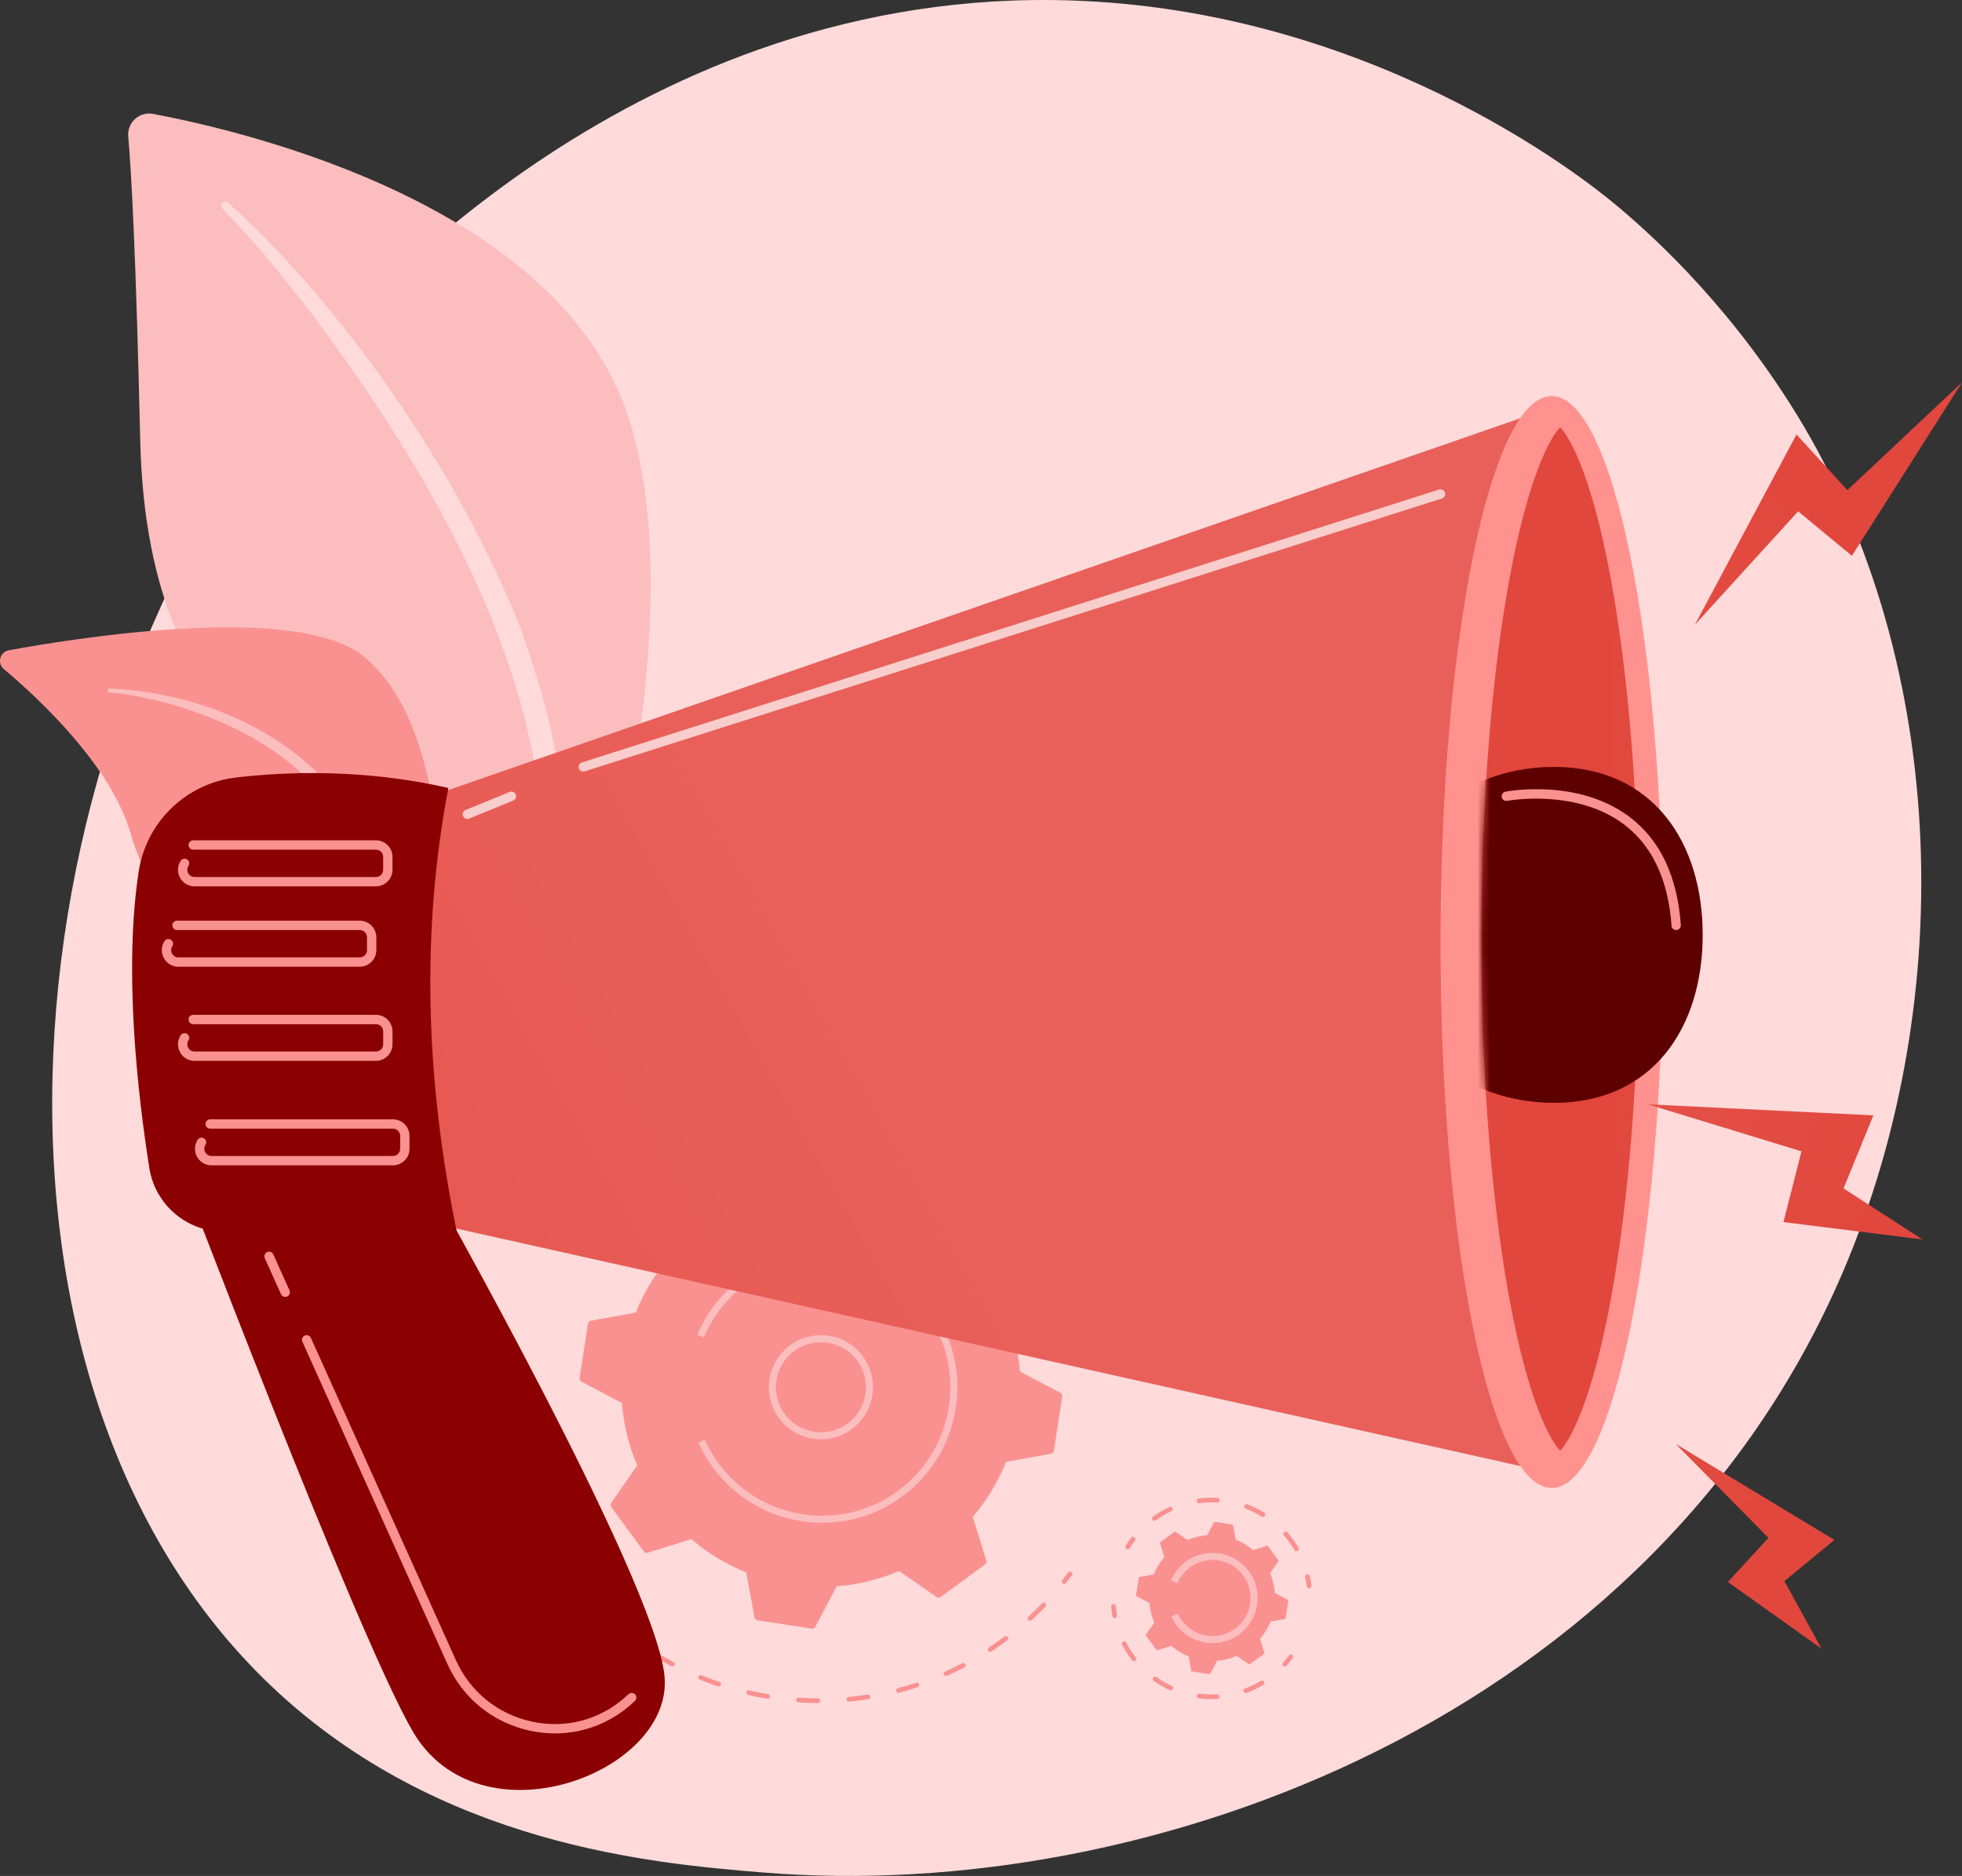 <svg width="318" height="304" viewBox="0 0 318 304" fill="none" xmlns="http://www.w3.org/2000/svg">
<rect x="0" y="0" width="318" height="304" fill="#333333" stroke="none"/>
<g clip-path="url(#clip0_41_1799)">
<path d="M298.699 206.116C268.01 277.865 187 308.683 123.528 303.428C106.198 301.994 71.328 299.107 44.103 273.354C-8.183 223.897 -0.131 120.519 49.922 59.656C56.367 51.818 100.984 -0.696 170.511 0.007C221.415 0.521 257.143 29.283 261.488 32.866C266.976 37.392 279.082 48.148 289.991 65.212C315.624 105.307 317.877 161.28 298.699 206.115V206.116Z" fill="#FEDADA"/>
<path d="M89.666 198.945C89.598 198.945 89.529 198.927 89.466 198.889C89.287 198.778 89.231 198.544 89.342 198.363C89.61 197.928 89.884 197.495 90.165 197.066C90.282 196.89 90.517 196.841 90.694 196.956C90.87 197.072 90.919 197.309 90.804 197.485C90.526 197.907 90.256 198.334 89.992 198.763C89.92 198.88 89.794 198.945 89.666 198.945Z" fill="#FA9191"/>
<path d="M181.678 212.76C181.508 212.76 181.354 212.646 181.309 212.473C181.065 211.526 180.79 210.576 180.491 209.65C180.427 209.45 180.536 209.235 180.737 209.17C180.937 209.105 181.153 209.216 181.218 209.417C181.521 210.358 181.801 211.322 182.048 212.283C182.1 212.487 181.978 212.696 181.774 212.748C181.741 212.757 181.71 212.76 181.678 212.76ZM179.161 205.411C179.013 205.411 178.872 205.325 178.81 205.18C178.423 204.284 178.005 203.388 177.566 202.517C177.472 202.329 177.547 202.099 177.736 202.005C177.925 201.909 178.154 201.985 178.248 202.174C178.693 203.058 179.119 203.967 179.512 204.878C179.595 205.071 179.506 205.296 179.313 205.379C179.264 205.401 179.212 205.411 179.162 205.411H179.161ZM175.54 198.537C175.413 198.537 175.289 198.474 175.216 198.359C174.696 197.534 174.145 196.712 173.578 195.917C173.456 195.746 173.496 195.508 173.667 195.385C173.839 195.262 174.077 195.303 174.199 195.474C174.775 196.281 175.335 197.115 175.862 197.952C175.975 198.13 175.921 198.365 175.743 198.478C175.68 198.519 175.609 198.537 175.54 198.537ZM93.317 193.769C93.233 193.769 93.148 193.741 93.078 193.684C92.914 193.551 92.888 193.311 93.019 193.148C93.64 192.374 94.293 191.611 94.957 190.878C95.098 190.722 95.34 190.71 95.496 190.852C95.653 190.993 95.663 191.236 95.522 191.392C94.867 192.114 94.225 192.866 93.614 193.626C93.539 193.721 93.428 193.769 93.317 193.769ZM170.912 192.296C170.806 192.296 170.7 192.252 170.624 192.165C169.982 191.424 169.314 190.696 168.636 190C168.49 189.849 168.493 189.607 168.644 189.46C168.795 189.314 169.036 189.316 169.183 189.468C169.87 190.175 170.55 190.914 171.201 191.665C171.339 191.825 171.322 192.066 171.163 192.204C171.09 192.267 171.001 192.297 170.914 192.297L170.912 192.296ZM98.638 188.109C98.534 188.109 98.43 188.066 98.355 187.984C98.213 187.829 98.225 187.586 98.38 187.444C99.112 186.777 99.873 186.122 100.642 185.498C100.806 185.365 101.046 185.39 101.179 185.554C101.312 185.718 101.286 185.958 101.122 186.091C100.365 186.706 99.615 187.351 98.894 188.009C98.821 188.075 98.729 188.109 98.636 188.109H98.638ZM165.394 186.831C165.307 186.831 165.219 186.802 165.148 186.741C164.401 186.108 163.628 185.49 162.852 184.907C162.684 184.78 162.65 184.541 162.776 184.373C162.903 184.204 163.142 184.17 163.31 184.297C164.098 184.89 164.883 185.516 165.641 186.159C165.802 186.294 165.823 186.535 165.686 186.696C165.611 186.785 165.502 186.831 165.395 186.831H165.394ZM104.757 183.323C104.634 183.323 104.513 183.263 104.439 183.152C104.322 182.977 104.37 182.74 104.546 182.623C105.371 182.072 106.223 181.54 107.077 181.04C107.259 180.933 107.492 180.994 107.599 181.176C107.706 181.359 107.645 181.592 107.462 181.699C106.62 182.192 105.781 182.716 104.969 183.258C104.904 183.301 104.83 183.322 104.757 183.322V183.323ZM159.101 182.282C159.034 182.282 158.965 182.263 158.903 182.226C158.069 181.717 157.211 181.226 156.351 180.768C156.164 180.669 156.094 180.438 156.194 180.252C156.292 180.067 156.522 179.995 156.71 180.095C157.583 180.56 158.455 181.058 159.301 181.575C159.48 181.685 159.538 181.92 159.428 182.099C159.357 182.217 159.231 182.282 159.103 182.282H159.101ZM111.535 179.524C111.391 179.524 111.253 179.441 111.189 179.302C111.1 179.111 111.183 178.884 111.375 178.795C112.272 178.38 113.196 177.984 114.119 177.622C114.315 177.545 114.536 177.641 114.614 177.838C114.691 178.034 114.594 178.256 114.399 178.333C113.489 178.69 112.579 179.08 111.695 179.489C111.643 179.513 111.588 179.525 111.535 179.525V179.524ZM152.183 178.756C152.134 178.756 152.084 178.747 152.036 178.727C151.138 178.354 150.215 178.001 149.291 177.678C149.092 177.609 148.987 177.392 149.057 177.192C149.126 176.993 149.343 176.888 149.543 176.957C150.481 177.284 151.419 177.642 152.33 178.021C152.526 178.103 152.617 178.325 152.537 178.521C152.476 178.667 152.334 178.756 152.185 178.756H152.183ZM118.815 176.815C118.649 176.815 118.496 176.705 118.448 176.538C118.391 176.335 118.508 176.125 118.71 176.066C119.662 175.793 120.636 175.546 121.603 175.33C121.808 175.285 122.012 175.413 122.059 175.62C122.105 175.826 121.975 176.029 121.77 176.076C120.817 176.289 119.859 176.532 118.921 176.801C118.886 176.811 118.85 176.816 118.815 176.816V176.815ZM144.805 176.334C144.774 176.334 144.744 176.331 144.714 176.323C143.767 176.091 142.801 175.884 141.84 175.707C141.633 175.669 141.496 175.469 141.534 175.263C141.572 175.055 141.771 174.918 141.978 174.956C142.953 175.135 143.935 175.346 144.895 175.582C145.099 175.632 145.225 175.839 145.175 176.043C145.133 176.217 144.976 176.334 144.805 176.334ZM126.427 175.261C126.237 175.261 126.073 175.12 126.049 174.927C126.023 174.718 126.172 174.528 126.38 174.501C127.362 174.379 128.362 174.283 129.351 174.218C129.558 174.205 129.743 174.364 129.757 174.574C129.771 174.785 129.611 174.966 129.401 174.98C128.427 175.044 127.443 175.138 126.474 175.259C126.458 175.261 126.442 175.263 126.427 175.263V175.261ZM137.142 175.066C137.132 175.066 137.12 175.066 137.109 175.065C136.138 174.98 135.152 174.922 134.175 174.893C133.964 174.887 133.798 174.711 133.805 174.5C133.811 174.293 133.98 174.13 134.186 174.13C134.19 174.13 134.193 174.13 134.198 174.13C135.189 174.159 136.19 174.218 137.176 174.304C137.386 174.322 137.541 174.507 137.522 174.718C137.505 174.916 137.338 175.066 137.142 175.066Z" fill="#FA9191"/>
<path d="M182.875 218.999C182.687 218.999 182.522 218.858 182.498 218.666C182.434 218.166 182.363 217.666 182.285 217.167C182.251 216.958 182.395 216.763 182.602 216.73C182.809 216.697 183.006 216.84 183.038 217.048C183.119 217.555 183.19 218.062 183.255 218.571C183.281 218.78 183.134 218.971 182.924 218.997C182.908 218.999 182.892 219.001 182.875 219.001V218.999Z" fill="#FA9191"/>
<path d="M172.487 256.666C172.405 256.666 172.322 256.639 172.252 256.585C172.087 256.454 172.058 256.215 172.188 256.048C172.501 255.651 172.807 255.249 173.106 254.844C173.231 254.675 173.47 254.638 173.64 254.764C173.81 254.889 173.845 255.129 173.721 255.298C173.417 255.71 173.105 256.117 172.788 256.521C172.713 256.616 172.601 256.666 172.487 256.666Z" fill="#FA9191"/>
<path d="M132.535 275.981H132.532C131.493 275.977 130.438 275.939 129.398 275.87C129.187 275.856 129.027 275.675 129.042 275.464C129.056 275.254 129.24 275.095 129.448 275.108C130.472 275.175 131.511 275.212 132.536 275.217C132.746 275.217 132.917 275.389 132.916 275.6C132.915 275.809 132.744 275.98 132.534 275.98L132.535 275.981ZM137.587 275.752C137.393 275.752 137.227 275.604 137.209 275.407C137.188 275.197 137.342 275.01 137.553 274.991C138.573 274.893 139.605 274.763 140.618 274.602C140.825 274.57 141.022 274.712 141.054 274.919C141.088 275.128 140.946 275.323 140.738 275.356C139.708 275.518 138.661 275.651 137.624 275.75C137.612 275.751 137.599 275.752 137.587 275.752ZM124.4 275.287C124.38 275.287 124.358 275.285 124.337 275.282C123.309 275.11 122.274 274.904 121.261 274.671C121.056 274.623 120.928 274.419 120.974 274.212C121.022 274.007 121.227 273.88 121.432 273.926C122.43 274.156 123.45 274.359 124.463 274.528C124.67 274.563 124.812 274.76 124.777 274.968C124.745 275.155 124.585 275.287 124.401 275.287H124.4ZM145.628 274.321C145.458 274.321 145.304 274.207 145.258 274.037C145.205 273.832 145.327 273.624 145.53 273.571C146.522 273.31 147.52 273.014 148.493 272.691C148.695 272.624 148.909 272.734 148.975 272.933C149.041 273.133 148.933 273.349 148.733 273.415C147.744 273.742 146.731 274.043 145.724 274.308C145.692 274.317 145.659 274.321 145.626 274.321H145.628ZM116.482 273.3C116.441 273.3 116.399 273.294 116.359 273.28C115.373 272.946 114.385 272.577 113.421 272.183C113.225 272.104 113.132 271.88 113.211 271.686C113.291 271.491 113.513 271.398 113.708 271.477C114.658 271.866 115.632 272.229 116.602 272.558C116.802 272.625 116.909 272.842 116.841 273.042C116.787 273.201 116.639 273.301 116.479 273.301L116.482 273.3ZM153.331 271.607C153.185 271.607 153.046 271.522 152.983 271.381C152.897 271.189 152.983 270.963 153.175 270.876C154.112 270.457 155.047 270.003 155.956 269.528C156.142 269.43 156.373 269.501 156.47 269.688C156.568 269.875 156.496 270.106 156.31 270.203C155.387 270.686 154.436 271.147 153.485 271.572C153.434 271.595 153.382 271.606 153.33 271.606L153.331 271.607ZM108.986 270.065C108.926 270.065 108.865 270.051 108.807 270.02C107.889 269.532 106.973 269.009 106.085 268.464C105.906 268.353 105.849 268.118 105.959 267.938C106.07 267.758 106.305 267.702 106.484 267.812C107.358 268.348 108.261 268.865 109.166 269.346C109.351 269.445 109.423 269.676 109.323 269.862C109.255 269.991 109.122 270.065 108.985 270.065H108.986ZM160.493 267.679C160.369 267.679 160.248 267.618 160.174 267.507C160.058 267.331 160.107 267.094 160.282 266.978C161.139 266.414 161.99 265.815 162.812 265.199C162.98 265.072 163.22 265.107 163.346 265.276C163.473 265.444 163.438 265.684 163.27 265.81C162.435 266.435 161.571 267.043 160.703 267.616C160.638 267.658 160.565 267.679 160.493 267.679ZM102.115 265.66C102.035 265.66 101.954 265.634 101.884 265.582C101.056 264.95 100.238 264.285 99.451 263.604C99.291 263.466 99.274 263.225 99.412 263.065C99.549 262.906 99.79 262.888 99.95 263.026C100.725 263.697 101.531 264.353 102.348 264.974C102.515 265.102 102.547 265.341 102.419 265.509C102.344 265.608 102.231 265.659 102.115 265.659V265.66ZM166.936 262.653C166.833 262.653 166.73 262.612 166.655 262.529C166.513 262.374 166.523 262.133 166.679 261.989C167.436 261.297 168.179 260.57 168.891 259.832C169.038 259.68 169.279 259.677 169.431 259.822C169.583 259.969 169.587 260.21 169.441 260.362C168.718 261.111 167.962 261.848 167.195 262.552C167.121 262.619 167.029 262.652 166.936 262.652V262.653ZM96.047 260.199C95.946 260.199 95.845 260.159 95.77 260.08C95.058 259.327 94.358 258.538 93.686 257.736C93.55 257.574 93.572 257.333 93.734 257.198C93.896 257.064 94.136 257.085 94.271 257.246C94.932 258.036 95.623 258.814 96.325 259.555C96.47 259.708 96.462 259.95 96.309 260.095C96.236 260.164 96.142 260.199 96.048 260.199H96.047ZM90.929 253.836C90.806 253.836 90.687 253.777 90.613 253.668C90.025 252.806 89.459 251.916 88.928 251.022C88.821 250.84 88.88 250.606 89.062 250.498C89.243 250.391 89.477 250.449 89.585 250.632C90.108 251.512 90.667 252.39 91.245 253.239C91.364 253.412 91.318 253.65 91.144 253.768C91.078 253.813 91.004 253.835 90.93 253.835L90.929 253.836ZM86.893 246.736C86.749 246.736 86.611 246.655 86.547 246.516C86.106 245.57 85.69 244.6 85.311 243.631C85.234 243.435 85.331 243.213 85.527 243.136C85.724 243.06 85.945 243.156 86.022 243.352C86.397 244.306 86.806 245.262 87.239 246.192C87.328 246.383 87.246 246.61 87.055 246.699C87.002 246.723 86.947 246.735 86.894 246.735L86.893 246.736ZM84.058 239.077C83.891 239.077 83.737 238.966 83.691 238.797C83.41 237.793 83.157 236.768 82.94 235.751C82.895 235.545 83.026 235.342 83.233 235.298C83.437 235.254 83.642 235.385 83.685 235.591C83.899 236.593 84.149 237.603 84.426 238.591C84.483 238.794 84.364 239.005 84.161 239.061C84.126 239.071 84.091 239.075 84.058 239.075V239.077Z" fill="#FA9191"/>
<path d="M82.499 231.041C82.307 231.041 82.142 230.897 82.12 230.701C82.064 230.192 82.015 229.682 81.974 229.172C81.957 228.961 82.114 228.777 82.323 228.761C82.54 228.744 82.717 228.901 82.734 229.111C82.775 229.613 82.822 230.116 82.879 230.618C82.902 230.827 82.751 231.016 82.541 231.039C82.527 231.04 82.513 231.041 82.499 231.041Z" fill="#FA9191"/>
<path d="M93.948 223.286C93.909 223.542 94.036 223.794 94.265 223.914L100.8 227.352C101.068 230.79 101.886 234.21 103.279 237.475L99.079 243.543C98.932 243.756 98.936 244.039 99.089 244.248L104.33 251.388C104.483 251.597 104.752 251.686 104.998 251.609L112.044 249.419C114.742 251.725 117.758 253.532 120.957 254.817L122.278 262.083C122.325 262.338 122.527 262.534 122.783 262.573L131.536 263.915C131.792 263.955 132.044 263.827 132.164 263.598L135.601 257.062C139.039 256.794 142.458 255.976 145.722 254.583L151.789 258.783C152.001 258.931 152.284 258.927 152.493 258.773L159.632 253.532C159.841 253.379 159.93 253.109 159.853 252.863L157.663 245.816C159.969 243.119 161.775 240.1 163.06 236.901L170.324 235.579C170.578 235.533 170.776 235.33 170.815 235.075L172.158 226.319C172.197 226.063 172.07 225.811 171.841 225.691L165.306 222.253C165.038 218.815 164.219 215.395 162.827 212.13L167.026 206.062C167.174 205.849 167.17 205.566 167.017 205.357L161.776 198.217C161.623 198.008 161.354 197.919 161.107 197.996L154.061 200.186C151.364 197.879 148.347 196.073 145.148 194.787L143.827 187.521C143.78 187.266 143.578 187.07 143.322 187.031L134.569 185.689C134.313 185.65 134.061 185.777 133.94 186.006L130.504 192.542C127.066 192.81 123.647 193.628 120.383 195.021L114.316 190.821C114.103 190.673 113.821 190.678 113.612 190.831L106.473 196.072C106.264 196.226 106.175 196.495 106.252 196.741L108.442 203.789C106.136 206.487 104.33 209.504 103.045 212.703L95.781 214.025C95.526 214.071 95.329 214.273 95.29 214.53L93.948 223.285V223.286Z" fill="#FA9191"/>
<path d="M133.047 233.238C131.155 233.238 129.252 232.606 127.683 231.309C125.945 229.874 124.87 227.848 124.656 225.604C124.443 223.36 125.114 221.168 126.549 219.429C129.511 215.841 134.839 215.333 138.426 218.296C140.163 219.731 141.238 221.757 141.452 224.001C141.666 226.246 140.994 228.438 139.559 230.176C137.893 232.194 135.478 233.238 133.047 233.238ZM133.061 217.513C130.959 217.513 128.873 218.415 127.433 220.159C126.192 221.662 125.612 223.556 125.797 225.495C125.982 227.434 126.911 229.186 128.413 230.426C131.512 232.986 136.118 232.547 138.677 229.446C139.918 227.944 140.499 226.049 140.313 224.11C140.129 222.171 139.199 220.42 137.697 219.18C136.341 218.059 134.696 217.513 133.061 217.513Z" fill="#FBBDBD"/>
<path d="M133.289 246.768C132.17 246.768 131.044 246.682 129.917 246.509C124.123 245.621 119.023 242.529 115.555 237.804C114.842 236.832 114.209 235.804 113.666 234.737C113.654 234.713 113.641 234.688 113.629 234.664C113.619 234.645 113.61 234.626 113.601 234.607C113.589 234.584 113.578 234.56 113.566 234.537C113.531 234.468 113.498 234.398 113.464 234.329C113.375 234.143 113.287 233.955 113.204 233.767L114.249 233.299C114.85 234.641 115.6 235.929 116.479 237.127C119.765 241.605 124.6 244.535 130.091 245.378C135.583 246.22 141.072 244.873 145.551 241.586C151.095 237.514 154.034 231.191 154.032 224.787C154.032 220.515 152.723 216.208 150.008 212.508C146.721 208.029 141.886 205.099 136.395 204.257C130.904 203.414 125.414 204.761 120.935 208.049C117.896 210.281 115.522 213.287 114.071 216.745L113.016 216.303C114.547 212.653 117.052 209.48 120.258 207.126C124.982 203.657 130.774 202.235 136.568 203.124C142.362 204.012 147.462 207.104 150.93 211.829C153.795 215.733 155.175 220.278 155.177 224.785C155.178 231.542 152.078 238.212 146.227 242.508C142.421 245.303 137.923 246.769 133.289 246.769V246.768Z" fill="#FBBDBD"/>
<path d="M182.784 251.061C182.716 251.061 182.648 251.042 182.585 251.004C182.406 250.893 182.349 250.659 182.46 250.479C182.732 250.036 183.029 249.601 183.341 249.188C183.468 249.019 183.707 248.986 183.875 249.114C184.044 249.241 184.076 249.481 183.949 249.648C183.652 250.042 183.368 250.456 183.109 250.877C183.037 250.994 182.911 251.059 182.783 251.059L182.784 251.061Z" fill="#FA9191"/>
<path d="M210.136 251.373C210.005 251.373 209.878 251.306 209.807 251.184C209.45 250.575 209.047 249.984 208.61 249.425C208.447 249.217 208.281 249.016 208.109 248.819C207.972 248.659 207.988 248.418 208.147 248.28C208.306 248.142 208.548 248.158 208.686 248.318C208.865 248.524 209.041 248.737 209.211 248.954C209.669 249.538 210.092 250.159 210.466 250.798C210.572 250.979 210.512 251.214 210.33 251.32C210.27 251.356 210.203 251.372 210.138 251.372L210.136 251.373ZM187.113 246.431C186.994 246.431 186.877 246.376 186.803 246.271C186.68 246.1 186.72 245.862 186.892 245.739C187.721 245.147 188.609 244.63 189.531 244.204C189.723 244.115 189.948 244.2 190.037 244.391C190.126 244.582 190.043 244.809 189.852 244.898C188.974 245.304 188.127 245.797 187.337 246.362C187.27 246.409 187.192 246.433 187.115 246.433L187.113 246.431ZM204.713 245.823C204.645 245.823 204.576 245.805 204.513 245.767C203.688 245.26 202.81 244.829 201.903 244.484C201.705 244.409 201.606 244.189 201.681 243.991C201.756 243.795 201.978 243.695 202.173 243.77C203.125 244.132 204.047 244.584 204.913 245.116C205.092 245.226 205.148 245.462 205.039 245.641C204.966 245.758 204.841 245.823 204.713 245.823ZM194.334 243.596C194.145 243.596 193.98 243.455 193.956 243.263C193.93 243.053 194.078 242.862 194.286 242.836C195.293 242.708 196.329 242.673 197.337 242.734C197.548 242.747 197.707 242.927 197.695 243.138C197.682 243.349 197.504 243.511 197.292 243.496C196.332 243.439 195.344 243.471 194.384 243.594C194.367 243.596 194.351 243.597 194.335 243.597L194.334 243.596Z" fill="#FA9191"/>
<path d="M212.18 257.385C211.991 257.385 211.826 257.244 211.802 257.052C211.74 256.562 211.653 256.068 211.544 255.585C211.497 255.378 211.626 255.174 211.832 255.128C212.038 255.082 212.241 255.21 212.289 255.415C212.403 255.922 212.494 256.439 212.56 256.954C212.586 257.163 212.438 257.354 212.229 257.381C212.213 257.383 212.196 257.384 212.18 257.384V257.385Z" fill="#FA9191"/>
<path d="M208.231 270.064C208.14 270.064 208.049 270.031 207.976 269.966C207.82 269.825 207.807 269.584 207.948 269.428C208.279 269.061 208.595 268.672 208.889 268.273C209.014 268.104 209.253 268.067 209.423 268.193C209.592 268.318 209.629 268.557 209.503 268.727C209.194 269.145 208.862 269.552 208.516 269.938C208.441 270.021 208.336 270.064 208.232 270.064H208.231Z" fill="#FA9191"/>
<path d="M196.379 275.356C195.684 275.356 194.983 275.311 194.292 275.222C194.083 275.195 193.935 275.004 193.963 274.795C193.99 274.587 194.18 274.438 194.389 274.465C195.336 274.586 196.296 274.621 197.248 274.567C197.45 274.558 197.639 274.716 197.65 274.927C197.662 275.137 197.501 275.318 197.291 275.33C196.987 275.347 196.682 275.355 196.379 275.356ZM201.921 274.361C201.767 274.361 201.62 274.266 201.563 274.112C201.489 273.915 201.59 273.696 201.788 273.622C202.68 273.289 203.547 272.871 204.366 272.381C204.546 272.272 204.78 272.331 204.889 272.511C204.997 272.691 204.939 272.926 204.759 273.034C203.901 273.55 202.99 273.989 202.055 274.337C202.01 274.353 201.966 274.361 201.921 274.361ZM189.769 273.929C189.717 273.929 189.663 273.918 189.612 273.894C188.7 273.481 187.823 272.98 187.006 272.407C186.833 272.286 186.792 272.047 186.912 271.875C187.034 271.702 187.272 271.66 187.444 271.781C188.224 272.328 189.058 272.804 189.928 273.198C190.12 273.285 190.205 273.512 190.118 273.703C190.054 273.844 189.915 273.928 189.769 273.928V273.929ZM183.784 269.199C183.67 269.199 183.558 269.147 183.482 269.051C182.866 268.258 182.321 267.408 181.863 266.523C181.766 266.335 181.839 266.105 182.026 266.009C182.213 265.911 182.444 265.985 182.54 266.173C182.976 267.016 183.496 267.827 184.084 268.583C184.213 268.749 184.184 268.989 184.017 269.118C183.948 269.172 183.865 269.199 183.783 269.199H183.784Z" fill="#FA9191"/>
<path d="M180.673 262.217C180.492 262.217 180.331 262.087 180.298 261.903C180.207 261.393 180.14 260.872 180.098 260.353C180.082 260.144 180.238 259.959 180.447 259.942C180.655 259.925 180.841 260.081 180.859 260.291C180.899 260.785 180.963 261.283 181.049 261.769C181.086 261.976 180.948 262.175 180.739 262.212C180.717 262.216 180.694 262.217 180.672 262.217H180.673Z" fill="#FA9191"/>
<path d="M184.135 258.476C184.123 258.556 184.163 258.637 184.235 258.675L186.296 259.759C186.38 260.844 186.639 261.922 187.077 262.952L185.753 264.867C185.706 264.934 185.708 265.023 185.756 265.089L187.41 267.341C187.458 267.407 187.543 267.434 187.62 267.41L189.842 266.72C190.693 267.447 191.644 268.017 192.653 268.422L193.07 270.714C193.085 270.795 193.148 270.856 193.23 270.869L195.99 271.293C196.07 271.305 196.151 271.265 196.189 271.193L197.273 269.131C198.358 269.047 199.435 268.788 200.466 268.349L202.379 269.674C202.447 269.721 202.536 269.72 202.602 269.671L204.853 268.017C204.919 267.969 204.946 267.884 204.922 267.807L204.232 265.584C204.959 264.733 205.529 263.782 205.934 262.772L208.224 262.355C208.305 262.341 208.367 262.277 208.38 262.196L208.803 259.435C208.815 259.354 208.775 259.274 208.703 259.236L206.642 258.151C206.557 257.067 206.299 255.989 205.86 254.959L207.185 253.045C207.231 252.978 207.23 252.889 207.181 252.823L205.528 250.571C205.48 250.505 205.395 250.478 205.318 250.501L203.096 251.192C202.246 250.465 201.294 249.895 200.284 249.49L199.867 247.198C199.853 247.117 199.789 247.055 199.708 247.042L196.948 246.619C196.867 246.607 196.787 246.647 196.749 246.719L195.664 248.779C194.58 248.864 193.502 249.123 192.473 249.561L190.56 248.237C190.492 248.19 190.403 248.191 190.337 248.24L188.086 249.893C188.02 249.942 187.992 250.027 188.016 250.104L188.707 252.327C187.979 253.178 187.41 254.129 187.005 255.139L184.713 255.555C184.633 255.57 184.571 255.634 184.558 255.715L184.135 258.476Z" fill="#FA9191"/>
<path d="M196.466 262.006C195.781 262.006 195.092 261.778 194.525 261.308C193.228 260.236 193.043 258.308 194.114 257.009C195.187 255.712 197.114 255.527 198.412 256.599C199.04 257.118 199.43 257.852 199.507 258.663C199.584 259.475 199.341 260.268 198.822 260.897C198.22 261.627 197.346 262.005 196.467 262.005L196.466 262.006ZM195.253 260.425C195.646 260.749 196.144 260.901 196.649 260.853C197.156 260.805 197.614 260.562 197.939 260.169C198.263 259.776 198.415 259.279 198.366 258.772C198.317 258.265 198.074 257.807 197.681 257.483C196.87 256.813 195.666 256.928 194.996 257.739C194.326 258.55 194.441 259.755 195.252 260.425H195.253Z" fill="#FA9191"/>
<path d="M196.536 266.269C194.285 266.269 192.064 265.237 190.632 263.287C190.614 263.261 190.595 263.236 190.577 263.21C190.316 262.845 190.089 262.458 189.902 262.056C189.898 262.047 189.894 262.038 189.89 262.031C189.886 262.024 189.884 262.019 189.881 262.012L189.878 262.006C189.868 261.985 189.858 261.963 189.85 261.942L190.895 261.474C191.073 261.872 191.295 262.254 191.556 262.609C191.58 262.642 191.605 262.674 191.63 262.707C193.123 264.66 195.575 265.478 197.845 264.985C198.653 264.809 199.438 264.468 200.147 263.952C200.157 263.945 200.167 263.938 200.177 263.932C201.504 262.957 202.374 261.523 202.622 259.894C202.671 259.578 202.695 259.261 202.695 258.946C202.695 257.643 202.284 256.378 201.498 255.308C199.485 252.566 195.619 251.973 192.877 253.986C191.976 254.648 191.272 255.539 190.842 256.564L189.787 256.121C190.297 254.905 191.132 253.848 192.2 253.063C195.45 250.676 200.035 251.38 202.42 254.63C203.352 255.899 203.84 257.399 203.84 258.944C203.84 259.316 203.812 259.692 203.754 260.067C203.458 261.998 202.428 263.697 200.854 264.853C199.554 265.809 198.038 266.269 196.536 266.269Z" fill="#FBBDBD"/>
<path d="M87.636 184.128C87.636 184.128 88.492 148.177 71.936 138.556C55.382 128.934 23.904 122.918 22.724 71.296C22.034 41.074 21.286 27.86 20.785 22.099C20.589 19.851 22.586 18.037 24.802 18.455C40.48 21.409 91.415 33.569 102.094 68.342C114.754 109.566 87.635 184.13 87.635 184.13L87.636 184.128Z" fill="#FBBDBD"/>
<path d="M36.929 32.817C54.14 48.17 74.041 75.341 84.648 102.513C86.009 106.992 89.993 116.514 91.722 133.434C93.267 147.546 92.499 162.458 90.626 172.328C90.507 172.952 89.906 173.361 89.282 173.243C88.209 173.04 88.352 171.886 88.361 171.922C90.501 155.057 89.613 134.066 84.711 115.127C78.449 91.871 64.481 69.324 50.033 50.201L48.546 48.319C37.353 33.941 34.996 33.835 36.043 32.833C36.29 32.596 36.677 32.594 36.929 32.818V32.817Z" fill="#FEDADA"/>
<path d="M71.626 138.917C70.007 127.998 68.088 114.121 59.116 106.514C48.659 97.649 13.079 103.246 1.436 105.373C-0.018 105.639 -0.508 107.477 0.624 108.428C6.207 113.118 18.15 124.18 21.262 135.33C24.113 145.541 31.981 153.583 41.315 158.244C46.406 160.787 50.254 160.411 55.504 161.31C61.852 162.397 67.439 166.177 73.987 166.49C74.077 157.197 72.997 148.12 71.626 138.918V138.917Z" fill="#FA9191"/>
<path d="M17.811 111.581C32.664 112.203 48.608 118.98 56.7 131.693L57.464 132.906C59.228 135.75 69.224 155.97 74.776 172.732C74.845 172.94 74.731 173.166 74.523 173.235C74.168 173.353 73.99 172.962 74.025 172.997C70.156 163.527 64.601 151.522 60.176 142.544C55.432 132.748 52.11 126.113 41.287 119.759C29.241 112.914 17.731 112.211 17.766 112.217C17.59 112.199 17.462 112.042 17.48 111.867C17.498 111.697 17.644 111.572 17.812 111.58L17.811 111.581Z" fill="#FBBDBD"/>
<path d="M27.994 186.411C27.994 186.411 57.51 264.272 66.836 280.468C77.66 299.27 109.274 287.289 107.7 271.555C106.128 255.819 69.191 190.782 69.191 190.782L27.994 186.412V186.411Z" fill="#8B0000"/>
<path d="M67.876 129.694L251.327 66.073L249.401 238.239L62.862 196.609L67.876 129.694Z" fill="url(#paint0_linear_41_1799)"/>
<path d="M251.5 241.133C261.454 241.133 269.523 201.52 269.523 152.656C269.523 103.791 261.454 64.179 251.5 64.179C241.546 64.179 233.477 103.791 233.477 152.656C233.477 201.52 241.546 241.133 251.5 241.133Z" fill="url(#paint1_linear_41_1799)"/>
<path d="M252.868 235.083C251.238 233.426 247.69 227.034 244.647 210.503C241.707 194.527 240.087 173.807 240.087 152.157C240.087 130.508 241.707 109.787 244.647 93.812C247.69 77.281 251.238 70.888 252.868 69.232C254.497 70.888 258.045 77.281 261.088 93.812C264.028 109.787 265.648 130.508 265.648 152.157C265.648 173.807 264.028 194.527 261.088 210.503C258.045 227.034 254.497 233.426 252.868 235.083Z" fill="url(#paint2_linear_41_1799)"/>
<mask id="mask0_41_1799" style="mask-type:luminance" maskUnits="userSpaceOnUse" x="240" y="69" width="48" height="167">
<path d="M252.868 235.083C251.238 233.426 247.69 227.034 244.647 210.503C241.707 194.527 240.087 173.807 240.087 152.157C240.087 130.508 241.707 109.787 244.647 93.812C247.69 77.281 251.238 70.888 252.868 69.232C254.497 70.888 258.045 77.281 261.088 93.812C264.028 109.787 287.23 130.508 287.23 152.157C287.23 173.807 264.027 194.527 261.088 210.503C258.045 227.034 254.497 233.426 252.868 235.083Z" fill="white"/>
</mask>
<g mask="url(#mask0_41_1799)">
<path d="M275.97 151.497C275.97 166.53 267.873 178.717 251.848 178.717C235.824 178.717 222.833 166.53 222.833 151.497C222.833 136.465 235.824 124.277 251.848 124.277C267.873 124.277 275.97 136.465 275.97 151.497Z" fill="#5D0000"/>
</g>
<path d="M38.288 125.993C46.917 124.991 59.293 124.629 72.673 127.694C68.265 150.726 68.931 174.734 74.029 199.592H36.289C30.273 199.592 25.142 195.221 24.204 189.276C22.323 177.36 20.024 157.333 22.476 141.247C23.707 133.175 30.179 126.933 38.289 125.991L38.288 125.993Z" fill="#8B0000"/>
<path d="M60.936 143.633H31.533C30.535 143.633 29.654 143.11 29.177 142.233C28.701 141.356 28.74 140.332 29.282 139.494C29.509 139.143 29.977 139.044 30.327 139.27C30.678 139.497 30.777 139.965 30.551 140.317C30.314 140.681 30.298 141.128 30.505 141.511C30.713 141.893 31.098 142.121 31.532 142.121H60.935C61.58 142.121 62.104 141.597 62.104 140.952V138.859C62.104 138.214 61.58 137.689 60.935 137.689H31.314C30.896 137.689 30.557 137.35 30.557 136.932C30.557 136.514 30.896 136.176 31.314 136.176H60.935C62.413 136.176 63.616 137.379 63.616 138.857V140.951C63.616 142.429 62.413 143.632 60.935 143.632L60.936 143.633Z" fill="#FA9191"/>
<path d="M58.315 156.658H28.912C27.914 156.658 27.033 156.134 26.556 155.257C26.08 154.38 26.119 153.356 26.66 152.518C26.887 152.168 27.356 152.068 27.706 152.294C28.056 152.521 28.156 152.989 27.929 153.341C27.693 153.707 27.676 154.152 27.884 154.535C28.092 154.917 28.476 155.145 28.911 155.145H58.314C58.959 155.145 59.483 154.621 59.483 153.976V151.884C59.483 151.239 58.959 150.715 58.314 150.715H28.692C28.274 150.715 27.936 150.376 27.936 149.958C27.936 149.54 28.274 149.201 28.692 149.201H58.314C59.792 149.201 60.995 150.404 60.995 151.884V153.976C60.995 155.455 59.792 156.658 58.314 156.658H58.315Z" fill="#FA9191"/>
<path opacity="0.69" d="M94.532 125.034C94.212 125.034 93.915 124.829 93.813 124.508C93.686 124.109 93.906 123.685 94.303 123.558L233.248 79.333C233.645 79.206 234.071 79.427 234.198 79.825C234.325 80.223 234.104 80.648 233.707 80.775L94.763 124.999C94.687 125.023 94.609 125.035 94.532 125.035V125.034Z" fill="white"/>
<path opacity="0.69" d="M75.743 132.717C75.445 132.717 75.162 132.54 75.043 132.247C74.885 131.86 75.07 131.418 75.457 131.261L82.608 128.337C82.994 128.177 83.436 128.364 83.593 128.751C83.752 129.137 83.566 129.579 83.18 129.736L76.029 132.66C75.935 132.698 75.839 132.717 75.743 132.717Z" fill="white"/>
<path d="M60.936 171.912H31.533C30.535 171.912 29.655 171.389 29.177 170.511C28.701 169.634 28.739 168.61 29.282 167.772C29.509 167.421 29.976 167.323 30.327 167.547C30.678 167.774 30.777 168.242 30.551 168.593C30.314 168.959 30.297 169.405 30.505 169.788C30.713 170.171 31.096 170.399 31.532 170.399H60.935C61.58 170.399 62.104 169.874 62.104 169.229V167.137C62.104 166.492 61.58 165.968 60.935 165.968H31.314C30.896 165.968 30.557 165.629 30.557 165.211C30.557 164.793 30.896 164.454 31.314 164.454H60.935C62.413 164.454 63.616 165.657 63.616 167.136V169.228C63.616 170.707 62.413 171.911 60.935 171.911L60.936 171.912Z" fill="#FA9191"/>
<path d="M63.69 188.845H34.287C33.289 188.845 32.409 188.321 31.931 187.444C31.455 186.567 31.493 185.543 32.035 184.705C32.262 184.354 32.731 184.255 33.081 184.48C33.431 184.707 33.531 185.175 33.304 185.526C33.068 185.892 33.05 186.338 33.259 186.721C33.467 187.103 33.85 187.331 34.286 187.331H63.689C64.334 187.331 64.858 186.807 64.858 186.162V184.069C64.858 183.424 64.334 182.899 63.689 182.899H34.068C33.65 182.899 33.311 182.561 33.311 182.143C33.311 181.725 33.65 181.386 34.068 181.386H63.689C65.167 181.386 66.37 182.589 66.37 184.068V186.161C66.37 187.64 65.167 188.843 63.689 188.843L63.69 188.845Z" fill="#FA9191"/>
<path d="M89.951 280.902C88.596 280.902 87.226 280.756 85.861 280.458C79.883 279.156 75.016 275.213 72.508 269.641L49.017 217.44C48.845 217.059 49.014 216.612 49.395 216.44C49.776 216.269 50.224 216.44 50.395 216.82L73.887 269.022C76.196 274.152 80.678 277.782 86.182 278.981C91.592 280.161 97.067 278.76 101.204 275.14C101.425 274.945 101.649 274.746 101.872 274.542C102.181 274.261 102.658 274.282 102.941 274.59C103.222 274.899 103.201 275.377 102.893 275.658C102.661 275.87 102.43 276.076 102.2 276.277C98.745 279.301 94.432 280.902 89.952 280.902H89.951Z" fill="#FA9191"/>
<path d="M46.232 210.168C45.944 210.168 45.669 210.002 45.542 209.723L42.922 203.899C42.75 203.518 42.919 203.071 43.3 202.899C43.681 202.728 44.129 202.899 44.3 203.278L46.92 209.101C47.092 209.482 46.923 209.929 46.542 210.101C46.441 210.147 46.336 210.167 46.232 210.167V210.168Z" fill="#FA9191"/>
<path d="M271.673 150.715C271.281 150.715 270.948 150.411 270.92 150.012C270.398 142.645 267.845 137.154 263.334 133.689C255.531 127.698 244.399 129.757 244.287 129.779C243.875 129.857 243.481 129.59 243.401 129.179C243.322 128.769 243.59 128.373 244 128.293C244.482 128.2 255.918 126.088 264.254 132.489C269.124 136.228 271.874 142.087 272.428 149.903C272.457 150.32 272.143 150.682 271.727 150.711C271.708 150.712 271.691 150.713 271.672 150.713L271.673 150.715Z" fill="#FA9191"/>
<path d="M311.59 200.855L289.059 198.042L291.98 186.573L267.074 178.954L303.636 180.746L298.799 192.587L311.59 200.855Z" fill="url(#paint3_linear_41_1799)"/>
<path d="M295.232 267.178L280.053 256.359L286.634 249.215L271.614 233.999L297.324 249.55L289.215 256.217L295.232 267.178Z" fill="url(#paint4_linear_41_1799)"/>
<path d="M318 61.968L300.152 90.068L291.443 82.859L274.69 101.261L291.173 70.411L299.42 79.425L318 61.968Z" fill="url(#paint5_linear_41_1799)"/>
</g>
<defs>
<linearGradient id="paint0_linear_41_1799" x1="-126.309" y1="343.814" x2="162.209" y2="182.037" gradientUnits="userSpaceOnUse">
<stop stop-color="#E1473D"/>
<stop offset="1" stop-color="#E9605A"/>
</linearGradient>
<linearGradient id="paint1_linear_41_1799" x1="509.288" y1="61.383" x2="379.907" y2="107.171" gradientUnits="userSpaceOnUse">
<stop stop-color="#FEBBBA"/>
<stop offset="1" stop-color="#FF928E"/>
</linearGradient>
<linearGradient id="paint2_linear_41_1799" x1="258.984" y1="152.091" x2="402.465" y2="150.565" gradientUnits="userSpaceOnUse">
<stop stop-color="#E1473D"/>
<stop offset="1" stop-color="#E9605A"/>
</linearGradient>
<linearGradient id="paint3_linear_41_1799" x1="305.802" y1="194.488" x2="205.385" y2="140.506" gradientUnits="userSpaceOnUse">
<stop stop-color="#E1473D"/>
<stop offset="1" stop-color="#E9605A"/>
</linearGradient>
<linearGradient id="paint4_linear_41_1799" x1="283.732" y1="245.411" x2="220.983" y2="150.209" gradientUnits="userSpaceOnUse">
<stop stop-color="#E1473D"/>
<stop offset="1" stop-color="#E9605A"/>
</linearGradient>
<linearGradient id="paint5_linear_41_1799" x1="292.566" y1="82.558" x2="179.875" y2="165.692" gradientUnits="userSpaceOnUse">
<stop stop-color="#E1473D"/>
<stop offset="1" stop-color="#E9605A"/>
</linearGradient>
<clipPath id="clip0_41_1799">
<rect width="318" height="304" fill="white"/>
</clipPath>
</defs>
</svg>

